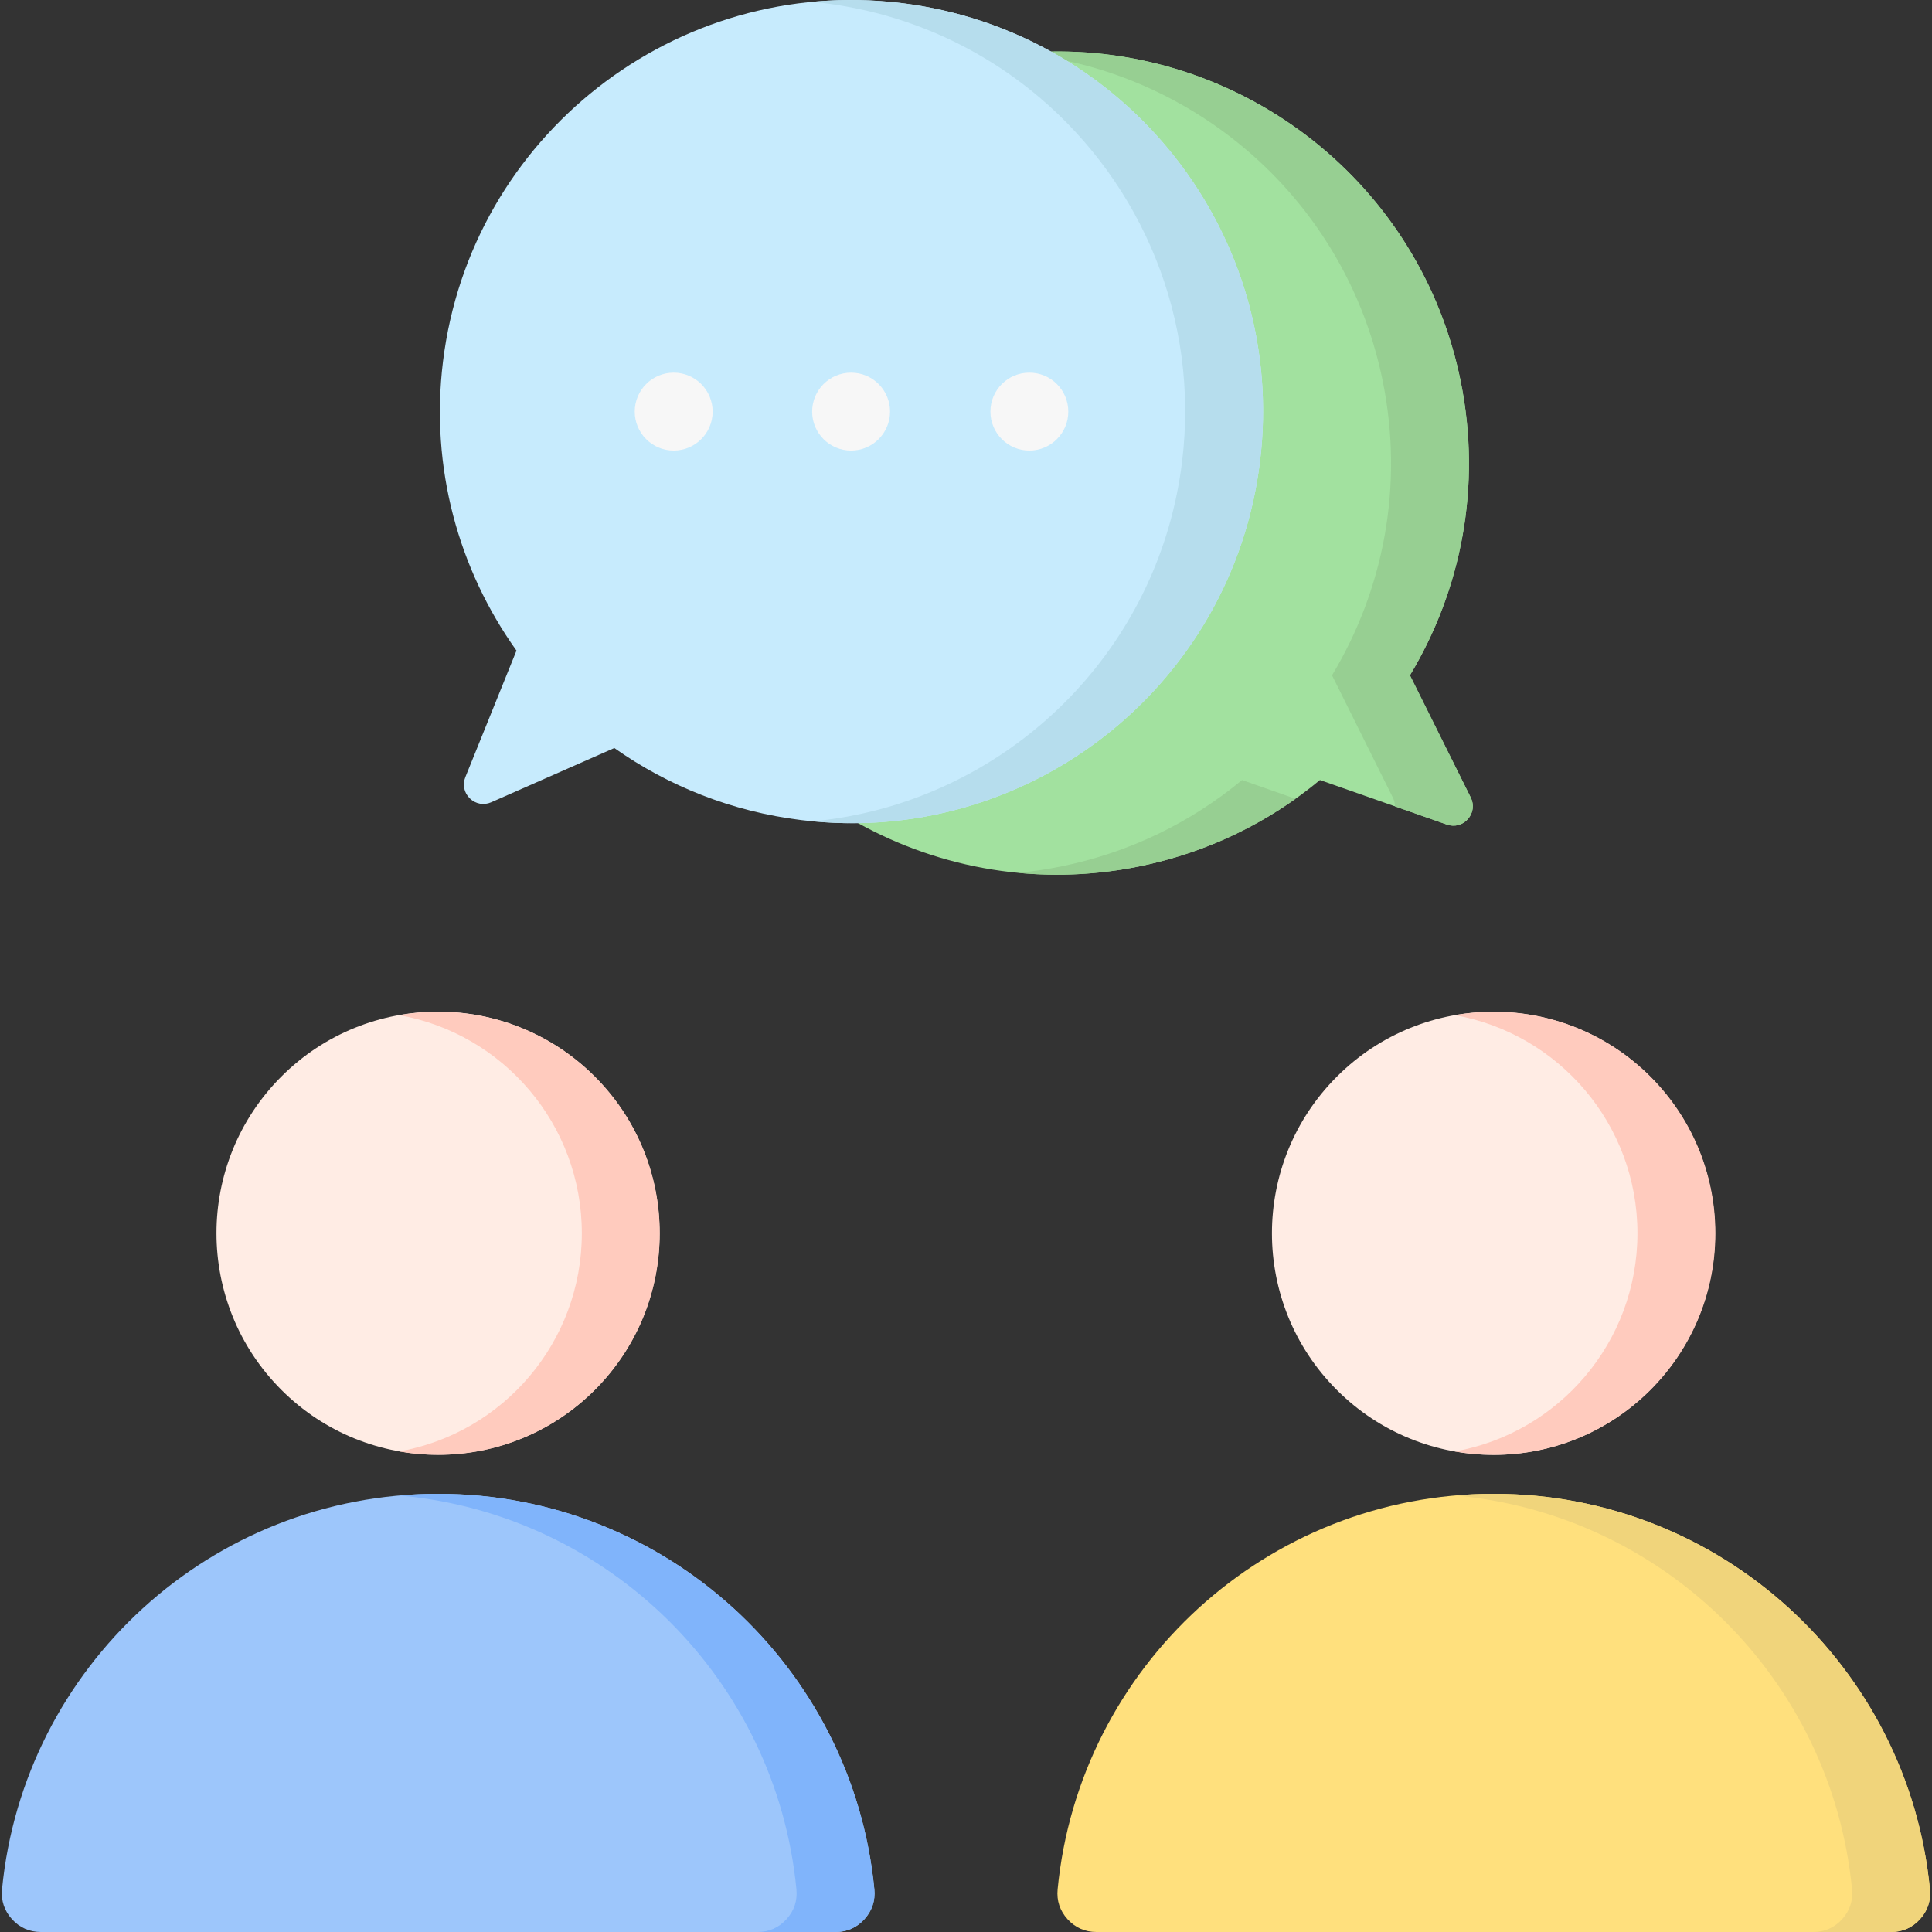 <svg width="80" height="80" viewBox="0 0 80 80" fill="none" xmlns="http://www.w3.org/2000/svg"><rect x="0" y="0" width="80" height="80" fill="#333333" stroke="none"/><g clip-path="url(#clip0_767_12600)"><path fill-rule="evenodd" clip-rule="evenodd" d="M18.145 61.855C27.569 61.855 35.316 69.04 36.205 78.232C36.25 78.701 36.11 79.122 35.793 79.471C35.476 79.82 35.071 80 34.599 80H1.69C1.219 80 0.813 79.82 0.496 79.471C0.179 79.122 0.039 78.701 0.084 78.232C0.973 69.04 8.72 61.855 18.145 61.855Z" fill="#9DC6FB"/><path fill-rule="evenodd" clip-rule="evenodd" d="M16.531 61.925C25.214 62.69 32.141 69.57 32.978 78.232C33.024 78.701 32.884 79.122 32.567 79.471C32.25 79.82 31.844 80 31.373 80H34.599C35.07 80 35.476 79.82 35.793 79.471C36.11 79.122 36.25 78.701 36.204 78.232C35.316 69.04 27.569 61.855 18.144 61.855C17.606 61.855 17.068 61.878 16.531 61.925Z" fill="#80B4FB"/><path d="M24.625 57.552C28.208 53.969 28.208 48.16 24.625 44.577C21.043 40.995 15.234 40.995 11.651 44.577C8.068 48.16 8.068 53.969 11.651 57.552C15.234 61.134 21.043 61.134 24.625 57.552Z" fill="#FFECE4"/><path fill-rule="evenodd" clip-rule="evenodd" d="M16.531 42.035C20.829 42.797 24.092 46.551 24.092 51.068C24.092 55.584 20.829 59.338 16.531 60.101C17.055 60.194 17.594 60.242 18.144 60.242C23.211 60.242 27.318 56.135 27.318 51.068C27.318 46.001 23.211 41.894 18.144 41.894C17.604 41.894 17.064 41.941 16.531 42.035Z" fill="#FFCBBE"/><path fill-rule="evenodd" clip-rule="evenodd" d="M61.854 61.855C71.278 61.855 79.025 69.04 79.914 78.232C79.959 78.701 79.819 79.122 79.502 79.471C79.186 79.82 78.78 80 78.308 80H45.399C44.928 80 44.522 79.82 44.205 79.471C43.888 79.122 43.748 78.701 43.794 78.232C44.682 69.04 52.429 61.855 61.854 61.855Z" fill="#FFE07D"/><path fill-rule="evenodd" clip-rule="evenodd" d="M60.242 61.925C68.924 62.69 75.852 69.57 76.689 78.232C76.735 78.701 76.595 79.122 76.278 79.471C75.961 79.82 75.555 80 75.084 80H78.309C78.781 80 79.187 79.82 79.504 79.471C79.821 79.122 79.961 78.701 79.915 78.232C79.026 69.04 71.28 61.855 61.855 61.855C61.317 61.855 60.779 61.878 60.242 61.925Z" fill="#F0D47B"/><path d="M68.331 57.556C71.913 53.973 71.913 48.164 68.331 44.582C64.748 40.999 58.939 40.999 55.356 44.582C51.773 48.164 51.773 53.973 55.356 57.556C58.939 61.139 64.748 61.139 68.331 57.556Z" fill="#FFECE4"/><path fill-rule="evenodd" clip-rule="evenodd" d="M61.855 60.242C66.922 60.242 71.029 56.135 71.029 51.068C71.029 46.001 66.922 41.894 61.855 41.894C61.305 41.894 60.766 41.942 60.242 42.035C64.54 42.797 67.803 46.551 67.803 51.068C67.803 55.584 64.54 59.338 60.242 60.101C60.775 60.195 61.314 60.242 61.855 60.242Z" fill="#FFCBBE"/><path fill-rule="evenodd" clip-rule="evenodd" d="M43.518 2.133L35.529 34.084C38.948 35.978 43.031 36.714 47.162 35.878C50.017 35.3 52.56 34.039 54.656 32.3L59.911 34.143C60.227 34.254 60.56 34.167 60.782 33.916C61.004 33.664 61.049 33.323 60.9 33.023L58.382 27.963C60.505 24.44 61.365 20.144 60.485 15.795C58.83 7.615 51.573 1.999 43.518 2.133Z" fill="#A2E19F"/><path fill-rule="evenodd" clip-rule="evenodd" d="M53.645 33.077L51.43 32.3C49.334 34.039 46.791 35.3 43.936 35.878C43.347 35.997 42.752 36.085 42.154 36.143C43.787 36.299 45.471 36.22 47.162 35.878C49.573 35.39 51.761 34.415 53.645 33.077ZM55.156 27.963C57.278 24.44 58.139 20.144 57.259 15.795C55.877 8.961 50.584 3.917 44.182 2.52C43.965 2.386 43.744 2.257 43.52 2.133C51.574 2 58.83 7.616 60.485 15.795C61.365 20.144 60.504 24.44 58.382 27.963L60.9 33.023C61.049 33.323 61.004 33.664 60.782 33.916C60.56 34.167 60.227 34.254 59.91 34.143L57.761 33.389C57.761 33.262 57.731 33.136 57.673 33.023L55.156 27.963Z" fill="#97CF92"/><path fill-rule="evenodd" clip-rule="evenodd" d="M37.329 0.128C46.672 1.272 53.317 9.773 52.173 19.115C51.029 28.457 42.529 35.103 33.187 33.959C30.295 33.605 27.662 32.545 25.438 30.974L20.342 33.22C20.035 33.355 19.696 33.294 19.455 33.061C19.215 32.828 19.143 32.491 19.269 32.18L21.386 26.94C18.996 23.593 17.804 19.376 18.343 14.972C19.487 5.63 27.987 -1.016 37.329 0.128Z" fill="#C7EBFD"/><path fill-rule="evenodd" clip-rule="evenodd" d="M48.948 19.115C48.042 26.514 42.521 32.221 35.622 33.707C34.976 33.847 34.322 33.948 33.664 34.01C34.291 34.07 34.914 34.094 35.531 34.085C43.912 33.962 51.126 27.668 52.174 19.115C53.043 12.015 49.413 5.401 43.52 2.133C41.658 1.101 39.572 0.403 37.33 0.128C36.101 -0.023 34.859 -0.04 33.627 0.076C33.785 0.091 33.945 0.108 34.104 0.128C37.529 0.548 40.593 1.956 43.042 4.033C47.272 7.62 49.672 13.198 48.948 19.115Z" fill="#B6DDED"/><path fill-rule="evenodd" clip-rule="evenodd" d="M35.242 15.431C36.132 15.431 36.855 16.153 36.855 17.044C36.855 17.934 36.132 18.657 35.242 18.657C34.351 18.657 33.629 17.934 33.629 17.044C33.629 16.153 34.351 15.431 35.242 15.431ZM27.896 15.431C28.787 15.431 29.509 16.153 29.509 17.044C29.509 17.934 28.787 18.657 27.896 18.657C27.005 18.657 26.283 17.934 26.283 17.044C26.283 16.153 27.005 15.431 27.896 15.431ZM42.623 15.431C43.514 15.431 44.236 16.153 44.236 17.044C44.236 17.934 43.514 18.657 42.623 18.657C41.733 18.657 41.011 17.934 41.011 17.044C41.011 16.153 41.733 15.431 42.623 15.431Z" fill="#F7F7F7"/></g><defs><clipPath id="clip0_767_12600"><rect width="80" height="80" fill="white"/></clipPath></defs></svg>